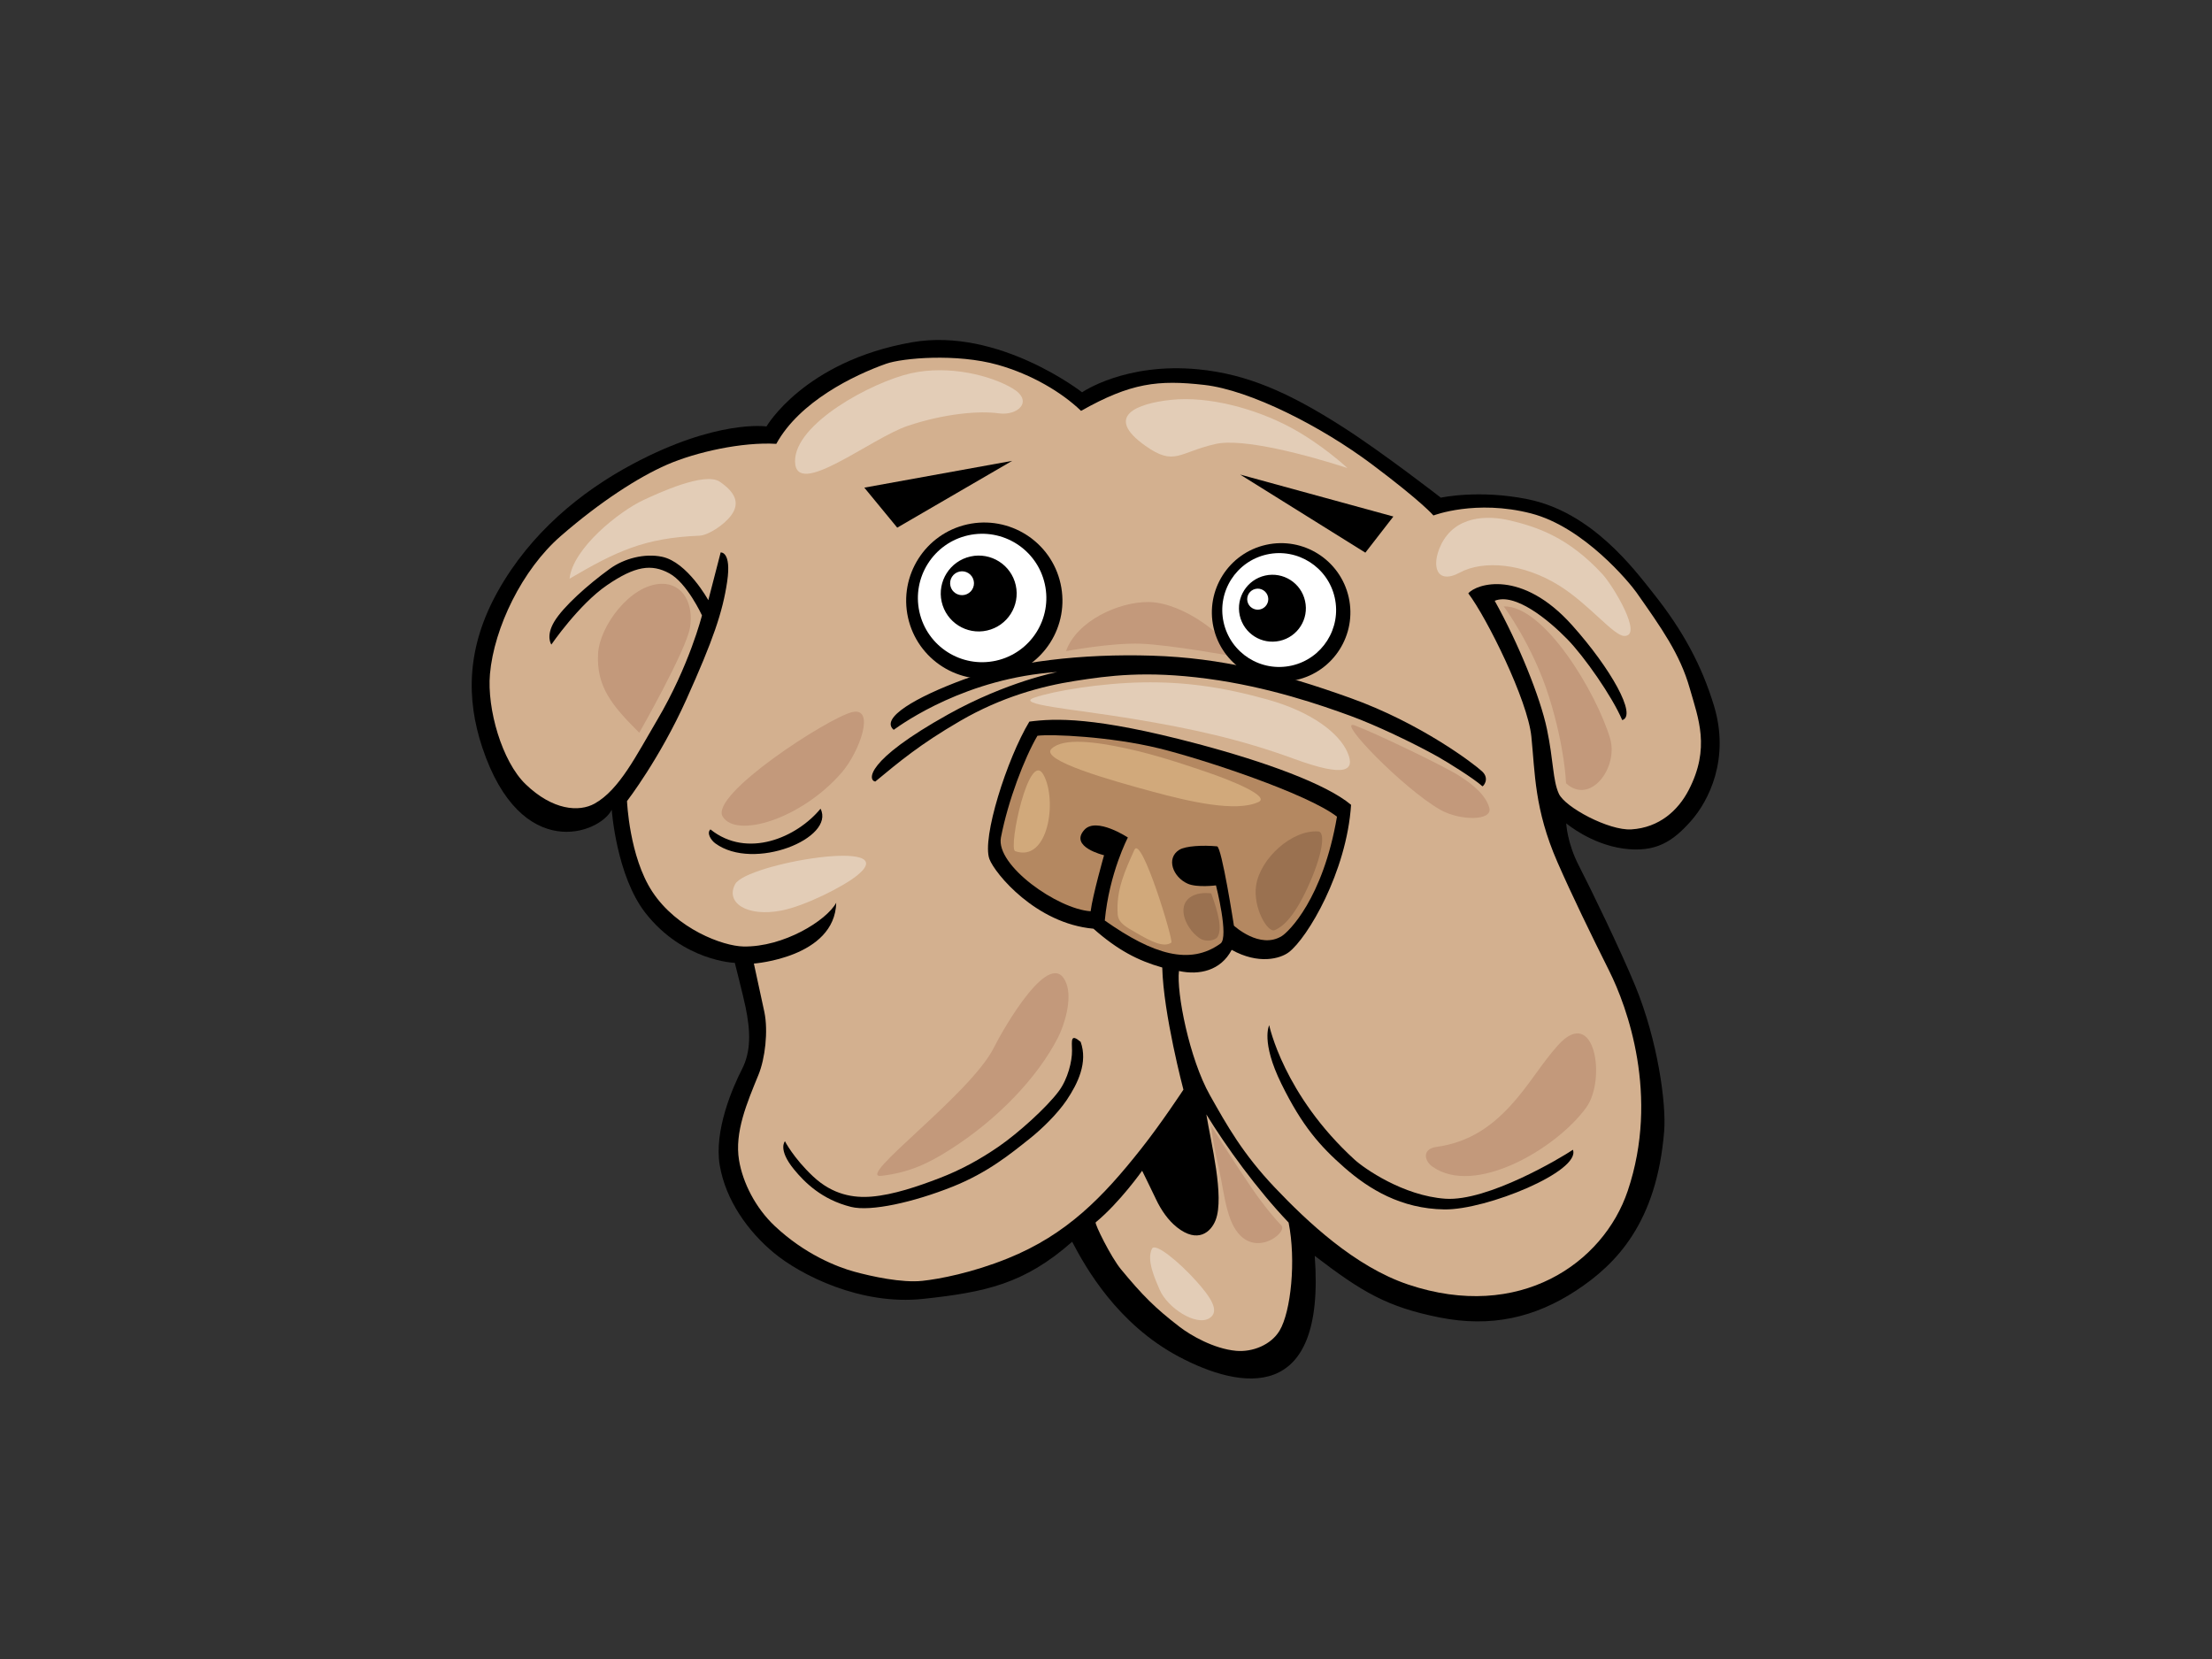 <?xml version="1.0" encoding="utf-8"?>
<!-- Generator: Adobe Illustrator 17.0.0, SVG Export Plug-In . SVG Version: 6.00 Build 0)  -->
<!DOCTYPE svg PUBLIC "-//W3C//DTD SVG 1.1//EN" "http://www.w3.org/Graphics/SVG/1.1/DTD/svg11.dtd">
<svg version="1.1" id="Layer_1" xmlns="http://www.w3.org/2000/svg" xmlns:xlink="http://www.w3.org/1999/xlink" x="0px" y="0px"
	 width="800px" height="600px" viewBox="0 0 800 600" enable-background="new 0 0 800 600" xml:space="preserve">
<rect x="0" y="0" width="800" height="600" fill="#333333" stroke="none"/>
<g>
	<path fill-rule="evenodd" clip-rule="evenodd" d="M601.867,409.125c-2.678,32.956-17.167,48.025-31.926,57.681
		c-14.762,9.659-30.592,13.417-49.373,9.659c-18.831-3.765-27.907-9.125-45.078-22.27c4.03,53.934-26.824,48.298-49.097,36.49
		c-22.266-11.807-33.787-32.294-38.635-41.585c-17.32,15.278-31.392,18.24-53.931,20.66c-22.539,2.417-44.264-8.623-53.927-16.637
		c-9.394-7.78-17.444-19.05-19.591-31.66c-2.144-12.614,4.752-28.374,7.986-34.654c3.411-6.603,3.132-13.941,1.355-22.535
		c-0.817-3.995-3.896-16.046-3.896-16.046s-18.594-0.549-32.276-17.989c-10.579-13.484-12.235-37.373-12.235-37.373
		c-4.395,8.663-32.828,19.367-46.791-22.461c-5.895-17.656-5.76-36.262,5.633-56.609c11.708-20.916,29.849-35.868,48.567-45.881
		c30.589-16.366,48.559-13.682,48.559-13.682s13.683-23.611,52.611-30.445c31.328-5.5,61.531,18.091,61.531,18.091
		s15.618-10.85,41.992-8.309c17.656,1.709,32.775,8.357,52.424,20.943c14.556,9.325,35.333,25.476,35.333,25.476
		s13.697-3.025,31.392,0.554c23.222,4.703,38.387,25.152,45.495,34.084c10.955,13.78,17.543,26.358,21.856,40.49
		c5.902,19.318-1.883,34.61-8.322,41.853c-6.436,7.245-12.607,11.538-24.414,9.928c-11.804-1.61-20.657-9.123-20.657-9.123
		s0.269,6.979,4.561,15.298c4.292,8.315,15.048,30.5,20.395,43.464C599.57,376.36,602.674,399.193,601.867,409.125z"/>
	<path fill-rule="evenodd" clip-rule="evenodd" fill="#D3B08F" d="M588.69,430.698c11.588-34.382-0.237-66.654-6.68-79.523
		c-6.44-12.886-13.637-27.662-18.778-39.452c-8.319-19.049-8.05-32.192-9.394-45.34c-1.338-13.15-16.099-42.934-22.808-51.783
		c2.937-3.489,19.319-8.854,37.562,11.537c13.927,15.563,23.611,32.735,18.102,34.297c-3.609-8.536-13.75-23.016-19.885-29.292
		c-6.995-7.156-18.916-16.837-26.233-13.861c8.612,15.432,16.482,34.882,18.898,46.419c2.413,11.535,2.063,18.408,4.292,23.339
		c2.229,4.936,18.162,13.435,26.247,12.92c10.109-0.639,16.92-6.87,20.727-14.233c7.88-15.224,3.496-25.815,0.354-36.855
		c-3.507-12.359-10.271-21.824-19.259-34.619c-2.36-3.359-18.948-23.615-38.09-28.563c-20.034-5.159-35.323,0.738-35.323,0.738
		s-4.027-4.833-22.27-18.512c-18.244-13.682-44.002-26.827-60.636-28.71c-16.637-1.879-26.516-0.784-44.54,9.389
		c-6.974-6.705-17.812-13.167-30.051-16.632c-14.946-4.226-34.573-2.487-40.46-0.4c-11.616,4.112-31.31,13.651-39.707,28.961
		c-12.299-0.743-29.074,2.965-39.583,7.559c-10.148,4.436-23.894,13.205-38.351,25.764c-14.026,12.181-24.131,33.214-25.624,49.876
		c-1.132,12.651,4.352,31.655,12.858,39.869c9.819,9.49,19.379,10.183,25.005,7.032c8.973-5.01,15.098-17.502,22.606-30.205
		c11.666-19.726,16.205-37.855,16.205-37.855s-5.371-11.72-11.814-15.209c-6.436-3.492-12.338-2.684-22.536,4.29
		c-10.197,6.978-20.119,21.469-20.119,21.469s-2.148-2.957,1.068-8.32c3.224-5.37,12.087-13.292,20.062-19.07
		c5.201-3.772,12.593-5.677,18.884-4.361c9.196,1.907,16.75,15.705,16.75,15.705l4.465-17.269c0,0,3.967-0.499,2.357,10.507
		c-1.61,11.003-5.095,21.2-14.758,42.662c-9.659,21.465-21.467,36.754-21.467,36.754s0.803,20.058,9.129,32.736
		c8.867,13.516,25.522,19.719,32.994,19.853c14.493,0.266,30.055-9.39,33.543-15.823c-0.534,19.85-29.785,21.997-29.785,21.997
		s3.453,15.823,3.814,17.614c1.397,6.878,0.241,16.771-2.141,22.585c-4.175,10.204-8.725,20.812-7.034,30.953
		c1.355,8.113,5.944,17.217,12.915,23.77c10.817,10.183,22.429,14.783,28.805,16.524c6.242,1.709,17.143,4.094,24.527,3.312
		c6.199-0.655,18.021-2.912,30.893-8.106c21.488-8.658,34.615-22.376,48.23-39.597c7.42-9.37,15.342-21.442,15.342-21.442
		s-7.246-27.365-7.657-44.183c-8.74-2.473-16.106-6.274-24.881-14.033c-20.858-1.886-35.666-19.991-37.622-25.189
		c-2.827-7.512,6.351-36.3,14.44-49.713c9.207-1.2,23.526-1.844,60.738,8.02c24.57,6.514,46.677,14.553,55.618,22.07
		c-1.61,24.411-15.795,48.216-22.522,53.318c-3.053,2.321-10.919,4.565-20.656-0.86c-3.956,7.551-11.769,9.245-19.068,7.646
		c-0.941,7.767,3.74,31.703,11.202,44.933c6.054,10.732,11.828,21.152,23.551,33.469c11.457,12.052,28.756,28.487,48.146,34.997
		C549.546,478.076,579.866,456.885,588.69,430.698z"/>
	<path fill-rule="evenodd" clip-rule="evenodd" d="M568.865,415.827c-4.101,2.788-30.861,18.778-46.15,17.709
		c-15.292-1.072-29.399-11.025-32.775-14.1c-25.716-23.462-30.914-48.652-30.914-48.652s-3.117,5.881,4.391,21.163
		c7.515,15.292,13.952,22.539,22.808,30.319c8.857,7.784,20.473,14.907,36.155,15.137
		C537.558,437.622,571.816,423.611,568.865,415.827z"/>
	<path fill-rule="evenodd" clip-rule="evenodd" fill="#D3B08F" d="M462.78,481.239c4.115-6.886,6.005-25.433,3.259-39.094
		c-11.376-11.913-22.744-27.645-29.75-39.109c1.613,9.996,6.634,29.739,3.365,38.196c-1.688,4.391-6.457,8.587-13.994,2.629
		c-3.135-2.484-5.732-6.178-7.678-10.346c-1.136-2.431-4.911-10.098-4.911-10.098s-8.042,11.418-16.796,18.657
		c-0.495,0.4,5.481,12.554,9.157,17.002c7.717,9.348,12.282,13.962,21.226,20.827c3.899,2.997,12.303,7.904,20.395,8.637
		C452.954,489.076,459.677,486.426,462.78,481.239z"/>
	<path fill-rule="evenodd" clip-rule="evenodd" d="M536.051,279.01c-2.873-2.701-22.192-17.454-47.679-26.578
		c-25.49-9.124-46.415-14.495-71.64-15.296c-25.221-0.805-50.708,2.15-68.148,8.587c-17.44,6.436-30.384,14.007-25.366,18.221
		c3.63-2.583,26.442-18.758,59.171-20.904c0,0-18.243,3.489-39.427,15.296c-30.316,16.902-28.993,23.876-26.417,24.329
		c8.69-7.158,15.936-13.331,30.695-21.918c14.939-8.688,29.52-12.612,41.593-14.487c12.069-1.875,25.49-3.756,47.756-0.805
		c22.266,2.949,41.43,9.647,51.868,13.463c9.008,3.284,22.751,9.817,31.409,14.668c3.513,1.972,13.067,7.88,16.262,10.776
		C536.341,284.547,538.924,281.713,536.051,279.01z"/>
	<path fill-rule="evenodd" clip-rule="evenodd" fill="#B48861" d="M483.539,295.358c-10.732-8.32-48.283-20.772-64.432-24.72
		c-17.401-4.255-39.059-5.217-43.903-4.538c-4.748,8.138-10.59,23.374-13.201,36.772c-1.974,10.093,20.487,25.916,32.439,26.698
		c0.747-5.849,4.851-20.26,4.851-20.26s-12.731-3.004-7.105-9.199c4.324-4.759,15.724,2.784,15.724,2.784
		s-6.737,12.858-8.347,30.026c17.557,12.373,30.818,16.269,41.851,8.322c3.149-2.271-1.638-21.035-1.638-21.035
		s-6.861,0.895-10.24-0.616c-5.329-2.371-7.929-9.178-3.036-12.242c2.282-1.419,8.52-1.741,13.658-1.259
		c1.695,0.149,6.107,28.685,6.107,28.685s9.37,8.7,17.324,3.765C466.011,337.032,478.444,325.137,483.539,295.358z"/>
	<path fill-rule="evenodd" clip-rule="evenodd" d="M385.776,397.87c4.055-6.036,7.721-13.619,5.056-21.07
		c-3.715-3.132-3.181-0.531-3.124,3.192c0.05,3.729-1.475,10.169-4.741,14.581c-4.437,6.008-14.882,15.356-21.806,20.115
		c-6.68,4.589-13.531,8.386-21.495,11.44c-7.608,2.915-16.538,5.98-24.446,6.641c-6.436,0.545-14.04-0.626-21.127-7.275
		c-7.154-6.712-10.201-12.749-10.201-12.749s-2.707,2.912,3.322,10.247c3.804,4.621,10.01,10.866,20.586,13.499
		c7.144,1.773,22.564-1.67,36.735-7.324c12.703-5.074,20.975-11.878,27.864-17.355C376.867,408.262,382.472,402.77,385.776,397.87z"
		/>
	<path fill-rule="evenodd" clip-rule="evenodd" d="M296.757,292.478c-8.545,10.394-26.474,18.205-39.817,7.487
		c-1.461,1.297,0.195,3.91,1.759,5.053C272.65,315.215,302.166,303.139,296.757,292.478z"/>
	<path fill-rule="evenodd" clip-rule="evenodd" fill="#E3CDB7" d="M361.207,149.489c-6.882-0.966-19.34,0.004-32.782,4.481
		c-13.442,4.465-40.634,26.689-40.885,12.952c-0.244-13.721,27.861-28.718,41.773-31.885c13.92-3.165,29.127,0.801,36.894,5.426
		C373.98,145.09,368.099,150.462,361.207,149.489z"/>
	<path fill-rule="evenodd" clip-rule="evenodd" fill="#E3CDB7" d="M264.477,186.333c3.351-4.575,1.171-8.451-4.136-12.099
		c-5.445-3.729-22.497,4.23-27.588,6.597c-8.817,4.094-25.617,17.491-26.767,28.462c16.935-9.929,26.951-14.721,46.985-15.558
		C256.102,193.601,261.848,189.909,264.477,186.333z"/>
	<path fill-rule="evenodd" clip-rule="evenodd" fill="#E3CDB7" d="M487.297,272.018c2.951,6.708-0.492,9.309-19.319,2.415
		c-19.047-6.974-36.763-10.909-58.491-14.491c-21.725-3.576-42.665-5.131-35.401-7.639c7.14-2.458,24.131-5.242,39.158-5.508
		c15.027-0.267,28.706,1.615,45.074,6.173C474.687,257.527,484.343,265.306,487.297,272.018z"/>
	<path fill-rule="evenodd" clip-rule="evenodd" fill="#E3CDB7" d="M309.958,316.645c-5.07,4.076-18.88,11.029-27.365,12.667
		c-12.525,2.416-20.335-2.88-16.697-9.568C269.968,312.261,327.342,302.649,309.958,316.645z"/>
	<path fill-rule="evenodd" clip-rule="evenodd" fill="#E3CDB7" d="M521.102,197.162c5.102-10.735,16.86-10.85,24.895-8.954
		c9.96,2.35,21.29,6.134,33.617,19.528c3.677,4.004,14.914,22.454,7.774,22.261c-3.853-0.101-12.748-11.553-23.544-18.254
		c-13-8.085-27.404-9.238-35.875-4.667C519.492,211.646,517.542,204.647,521.102,197.162z"/>
	<path fill-rule="evenodd" clip-rule="evenodd" fill="#E3CDB7" d="M487.326,169.28c-14.582-4.736-37.803-10.949-47.721-8.706
		c-13.315,3.022-14.773,8.163-25.38,0.649c-15.158-10.751-2.895-15.31,9.245-16.604c13.877-1.47,30.659,3.342,42.587,9.602
		C477.914,160.433,487.326,169.28,487.326,169.28z"/>
	<path fill-rule="evenodd" clip-rule="evenodd" fill="#C3997B" d="M308.118,257.566c-8.633,2.11-51.645,29.877-46.734,37.793
		c4.911,7.92,28.26,0.978,42.926-15.831C310.927,271.945,316.755,255.46,308.118,257.566z"/>
	<path fill-rule="evenodd" clip-rule="evenodd" fill="#C3997B" d="M385.695,355.757c-5.35-14.415-22.928,16.478-26.247,23.133
		c-8.474,16.987-50.821,47.618-40.605,46.366c10.215-1.242,16.906-4.518,24.623-9.398c17.267-10.941,31.703-26.067,39.165-40.598
		C384.832,370.979,387.864,361.617,385.695,355.757z"/>
	<path fill-rule="evenodd" clip-rule="evenodd" fill="#C3997B" d="M518.031,421.909c15.328,10.916,44.794-6.419,55.615-21.301
		c7.434-10.226,3.096-37.4-10.25-22.507c-5.821,6.468-10.512,14.631-17.143,21.824c-7.448,8.092-15.614,13.336-26.764,14.875
		C514.301,415.519,515.048,419.782,518.031,421.909z"/>
	<path fill-rule="evenodd" clip-rule="evenodd" fill="#C3997B" d="M489.983,262.36c-7.243-2.684,17.504,22.856,30.886,30.481
		c7.225,4.113,19.114,4.082,17.758-0.7c-1.351-4.779-6.22-8.617-10.894-11.577C521.972,276.915,497.222,265.041,489.983,262.36z"/>
	<path fill-rule="evenodd" clip-rule="evenodd" fill="#C3997B" d="M231.199,265.005c-9.858-9.82-15.544-16.63-14.896-28.634
		c0.531-9.817,11.553-24.934,22.882-25.228c7.993-0.205,11.779,7.51,10.346,15.896C248.094,235.393,231.199,265.005,231.199,265.005
		z"/>
	<path fill-rule="evenodd" clip-rule="evenodd" fill="#C3997B" d="M560.172,251.864c5.853,18.558,6.199,31.418,6.199,31.418
		c8.824,8.06,19.075-5.741,15.926-16.273c-4.883-16.356-23.731-48.062-38.451-47.7C543.846,219.31,554.312,233.313,560.172,251.864z
		"/>
	<path fill-rule="evenodd" clip-rule="evenodd" fill="#C3997B" d="M446.409,237.412c-1.988-6.769-18.222-19.441-30.836-19.678
		c-10.894-0.205-26.222,6.873-30.033,17.761c0,0,16.308-3.08,27.04-2.687C423.311,233.208,446.409,237.412,446.409,237.412z"/>
	<path fill-rule="evenodd" clip-rule="evenodd" fill="#D1A97B" d="M455.17,290.042c-8.131,3.837-25.211-0.191-38.302-3.731
		c-14.436-3.897-40.899-11.296-36.59-15.485c4.31-4.186,16.202-2.477,26.81-0.212c11.514,2.457,23.261,6.551,29.57,8.692
		C445.404,282.27,459.437,288.022,455.17,290.042z"/>
	<path fill-rule="evenodd" clip-rule="evenodd" fill="#D1A97B" d="M377.415,280.253c5.024,9.217,1.755,31.742-10.258,27.588
		C364.554,306.943,372.157,270.628,377.415,280.253z"/>
	<path fill-rule="evenodd" clip-rule="evenodd" fill="#D1A97B" d="M410.261,307.371c-3.262,7.303-6.698,14.433-6.026,23.37
		c0.251,3.248,3.56,4.794,6.641,6.592c5.424,3.17,9.982,5.481,12.756,3.577C424.499,340.323,412.812,301.665,410.261,307.371z"/>
	<path fill-rule="evenodd" clip-rule="evenodd" fill="#9A7150" d="M476.753,300.706c-9.43-0.7-21.028,9.743-22.472,19.615
		c-1.164,7.972,4.175,17.146,6.723,16.085c2.547-1.058,6.695-4.041,11.938-15.456C478.19,309.536,479.566,300.906,476.753,300.706z"
		/>
	<path fill-rule="evenodd" clip-rule="evenodd" fill="#9A7150" d="M432.089,323.651c-7.221,2.809-3.69,11.765,1.546,15.529
		c2.625,1.889,5.958,0.732,6.599-0.18c1.918-2.76,0.417-8.867-2.183-15.898C438.051,323.102,434.782,322.593,432.089,323.651z"/>
	<path fill-rule="evenodd" clip-rule="evenodd" fill="#E3CDB7" d="M432.641,463.321c-6.302-7.027-14.84-14.012-16-11.726
		c-2.084,4.101,1.061,10.852,2.749,14.811c2.816,6.61,13.226,13.386,18.049,10.318C441.416,474.194,437.613,468.869,432.641,463.321
		z"/>
	<path fill-rule="evenodd" clip-rule="evenodd" fill="#C3997B" d="M452.466,429.325c-7.091-10.413-14.373-22.072-14.373-22.072
		c0.559,6.9,2.632,14.295,3.574,19.478c0.846,4.575,1.691,10.073,3.386,14.408c6.351,16.103,21.049,4.741,18.364,2.056
		C461.743,441.518,457.285,436.409,452.466,429.325z"/>
	<g>
		<path d="M328.403,223.39c3.404,15.234,18.509,24.839,33.748,21.428c15.236-3.395,24.821-18.496,21.414-33.736
			c-3.383-15.216-18.491-24.814-33.738-21.429C334.609,193.059,325.013,208.157,328.403,223.39z"/>
		<path fill="#FFFFFF" d="M332.525,221.337c2.799,12.508,15.208,20.387,27.737,17.599c12.519-2.795,20.406-15.211,17.603-27.723
			c-2.784-12.518-15.204-20.402-27.715-17.608C337.638,196.398,329.744,208.815,332.525,221.337z"/>
	</g>
	<g>
		<path d="M340.564,217.636c1.663,7.391,8.991,12.066,16.396,10.403c7.388-1.647,12.052-8.977,10.403-16.382
			c-1.653-7.379-8.98-12.048-16.382-10.394C343.586,202.919,338.919,210.234,340.564,217.636z"/>
		<path fill="#FFFFFF" d="M343.731,211.887c0.506,2.317,2.817,3.774,5.141,3.259c2.339-0.517,3.796-2.827,3.276-5.145
			c-0.517-2.328-2.827-3.799-5.152-3.28C344.679,207.244,343.2,209.551,343.731,211.887z"/>
	</g>
	<g>
		<path d="M438.886,226.945c3.022,13.508,16.4,22.008,29.899,18.983c13.505-2.997,22.008-16.388,19-29.885
			c-3.022-13.506-16.403-22.015-29.906-19C444.377,200.055,435.886,213.443,438.886,226.945z"/>
		<path fill="#FFFFFF" d="M442.545,225.105c2.477,11.11,13.474,18.095,24.577,15.616c11.092-2.475,18.077-13.478,15.604-24.57
			c-2.477-11.089-13.481-18.084-24.57-15.616C447.06,203.016,440.075,214.022,442.545,225.105z"/>
	</g>
	<g>
		<path d="M448.376,222.599c1.458,6.532,7.922,10.638,14.45,9.176c6.525-1.449,10.636-7.922,9.164-14.435
			c-1.44-6.528-7.908-10.634-14.425-9.183C451.047,209.613,446.925,216.083,448.376,222.599z"/>
		<path fill="#FFFFFF" d="M451.157,217.525c0.453,2.042,2.498,3.335,4.547,2.886c2.045-0.46,3.358-2.495,2.894-4.545
			c-0.47-2.049-2.498-3.349-4.54-2.882C451.992,213.443,450.704,215.466,451.157,217.525z"/>
	</g>
	<polygon points="448.51,171.633 503.931,186.807 493.797,199.879 	"/>
	<polygon points="312.594,176.362 324.497,190.832 366.065,166.671 	"/>
</g>
</svg>
